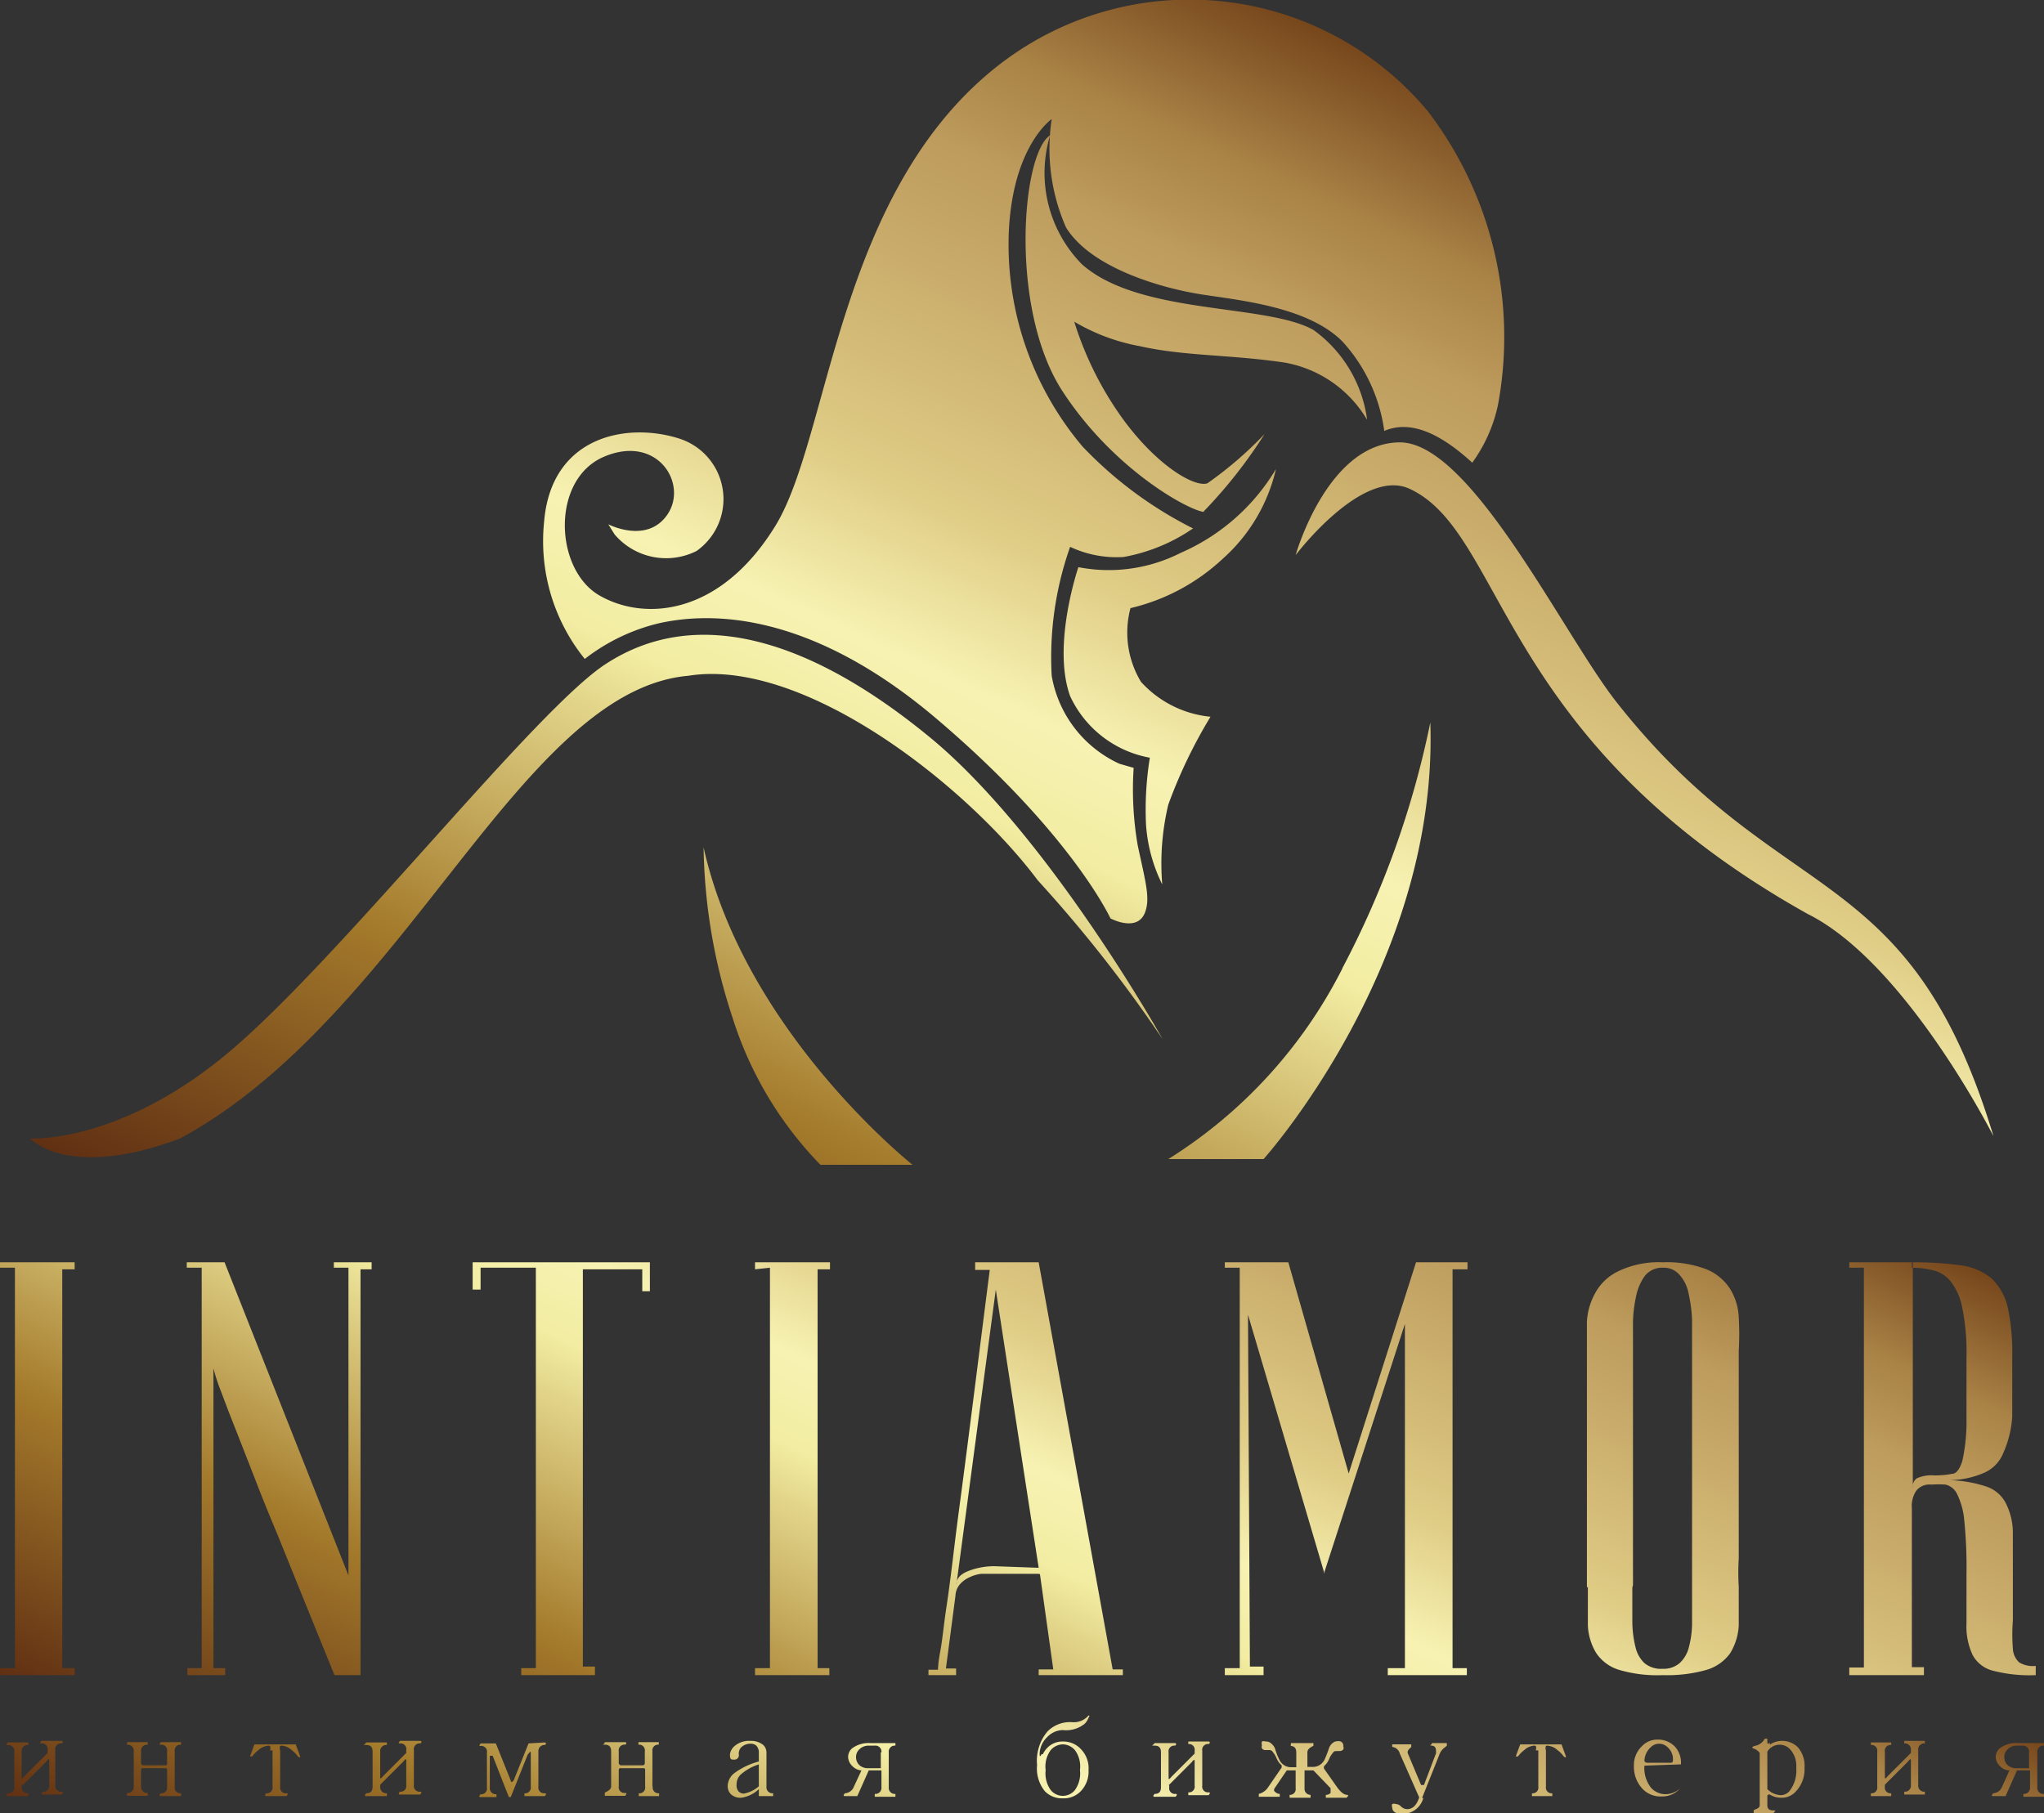 <svg id="Слой_1" data-name="Слой 1" xmlns="http://www.w3.org/2000/svg" xmlns:xlink="http://www.w3.org/1999/xlink" viewBox="0 0 64.35 57.1"><rect x="0" y="0" width="64.35" height="57.1" fill="#333333" stroke="none"/><defs><style>.cls-1,.cls-2,.cls-3{fill-rule:evenodd;}.cls-1{fill:url(#linear-gradient);}.cls-2{fill:url(#linear-gradient-2);}.cls-3{fill:url(#linear-gradient-3);}</style><linearGradient id="linear-gradient" x1="43.93" y1="59.01" x2="64.63" y2="14.62" gradientUnits="userSpaceOnUse"><stop offset="0" stop-color="#613013"/><stop offset="0.22" stop-color="#a47a2b"/><stop offset="0.4" stop-color="#e0d287"/><stop offset="0.45" stop-color="#f2eda2"/><stop offset="0.52" stop-color="#f7f2b2"/><stop offset="0.62" stop-color="#dfcc85"/><stop offset="0.78" stop-color="#c5a666"/><stop offset="0.83" stop-color="#bd9c5d"/><stop offset="0.9" stop-color="#a98246"/><stop offset="1" stop-color="#76461b"/></linearGradient><linearGradient id="linear-gradient-2" x1="41.48" y1="75.07" x2="57.49" y2="40.74" xlink:href="#linear-gradient"/><linearGradient id="linear-gradient-3" x1="43.88" y1="79.93" x2="55.97" y2="54" xlink:href="#linear-gradient"/></defs><title>logo intiamor</title><path class="cls-1" d="M55.53,27.37a15.12,15.12,0,0,0,1.93-2.45,11.91,11.91,0,0,1-1.8,1.55c-.39.13-1.55-.52-2.64-2a10.61,10.61,0,0,1-1.55-3.09,6.25,6.25,0,0,0,2.06.77c1.42.32,2.84.26,4.58.52a3.78,3.78,0,0,1,2.58,1.8A4.15,4.15,0,0,0,59,21.64c-1.49-.84-5.48-.46-7.29-2.07a4.1,4.1,0,0,1-1-4.06c-.9.58-1.29,5.48.39,8.06s4.19,3.87,4.51,3.8ZM49.21,13.21A9.77,9.77,0,0,1,62.6,14.75,11.71,11.71,0,0,1,64.81,24,4.78,4.78,0,0,1,64,25.82c-1.09-1-2-1.33-2.77-1A5.22,5.22,0,0,0,59.91,22c-1.09-1.09-3.22-1.29-4.44-1.48S52,19.7,51.21,18.41A6.17,6.17,0,0,1,50.76,15s-1.22.83-1.35,3.54a9.86,9.86,0,0,0,2.32,6.77,12.57,12.57,0,0,0,3.48,2.58,5.61,5.61,0,0,1-2.19.9,3.43,3.43,0,0,1-1.68-.32,10.44,10.44,0,0,0-.58,4.06,3.75,3.75,0,0,0,2.13,2.77l.45.13a10.35,10.35,0,0,0,.13,2.45c.24,1.12.39,1.63.24,2.07-.23.69-1.1.22-1.1.22s-1.23-2.68-5.48-6.29-7.46-3.29-8.75-3A6.13,6.13,0,0,0,36.06,32a5.9,5.9,0,0,1-1.28-4.32C35,25,37.35,24.54,39,25.05a2,2,0,0,1,.58,3.55A2.13,2.13,0,0,1,37,28.08l-.2-.32s1.23.64,1.87-.32-.32-2.52-2-1.81S35.1,29.18,36.52,30s3.8.64,5.54-2.19S44,17.15,49.21,13.21ZM47,34.53c-3.74-3.1-7.35-4.26-10.25-2.39C34.57,33.52,28.52,41.23,25,44.26S18.6,47.1,18.6,47.1s1.17,1.33,4.72,0C30.41,43.26,34,33,39.32,32.53c3.61-.58,8.73,3.41,11,6.44a43,43,0,0,1,3.93,5S50.7,37.62,47,34.53ZM39.8,37.88a17.85,17.85,0,0,0,.91,5.41,11.64,11.64,0,0,0,2.77,4.64h2.9s-5.29-4.19-6.58-10Zm20.11,3.87a15.13,15.13,0,0,1-5.48,6h3S62.94,41.62,62.68,34a28.94,28.94,0,0,1-2.77,7.74Zm1.81-16.57c2.25,0,5.15,6.06,6.83,8.19,5.17,6.56,9.2,4.87,11.86,13.66,0,0-2.76-5.46-5.85-7C64.77,34.56,65.05,28,62,26.63c-1.49-.64-3.56,2.1-3.56,2.1s1-3.55,3.29-3.55ZM54.43,36.59a8,8,0,0,0-.19,2.51,5,5,0,0,1-.51-1.87,10.23,10.23,0,0,1,.12-2.12,3.44,3.44,0,0,1-2.51-1.94c-.58-1.61.26-4.06.26-4.06a5,5,0,0,0,3.22-.45,6.51,6.51,0,0,0,3-2.64,5.41,5.41,0,0,1-1.68,2.83,6.39,6.39,0,0,1-2.9,1.55,3,3,0,0,0,.33,2.32,3.39,3.39,0,0,0,2.19,1.1A15.6,15.6,0,0,0,54.43,36.59Z" transform="translate(-17.65 -11.25)"/><path class="cls-2" d="M17.65,51.17V51H20v.22h-.39l0,12.56H20V64H17.65v-.22h.47V51.17ZM28.18,64q-1-2.46-1.82-4.49-.36-.85-.69-1.71l-.61-1.56c-.19-.47-.34-.88-.47-1.22a5.82,5.82,0,0,1-.22-.68v9.44h.37V64H23.55v-.22H24V51.17h-.47V51h1.19l3.9,9.86V51.17h-.46V51h1.19v.22H29v8.65c0,.76,0,1.45,0,2V64Zm9.93-13v.91h-.24v-.69H36V63.73h.38V64H34.06v-.22h.46V51.17H32.78v.69h-.25V51Zm3.31.22V51h2.36v.22h-.39l0,12.56h.37V64H41.42v-.22h.47V51.17Zm8.93,9.4L49,51.86l-1.24,9.29c0-.19.12-.33.38-.43a2.23,2.23,0,0,1,.83-.15Zm0,.19H48.9l-.36,0a1.14,1.14,0,0,0-.37.11.84.84,0,0,0-.3.22.59.59,0,0,0-.14.36l-.3,2.29h.32V64H47c-.08,0-.12,0-.12,0v-.17h.3s0-.2.07-.57.11-.84.2-1.43.17-1.26.26-2,.2-1.53.3-2.31c.24-1.84.5-3.94.8-6.28h-.46V51h2l2.33,12.82H53V64H50.35v-.18h.46l-.42-3Zm9,0-2.41-8.16L57,63.73h.43V64H56.21v-.22h.47V51.17h-.47V51h2l1.9,6.65L62.23,51h1.62v.22h-.47l0,12.56h.45V64H61.34v-.22h.54V52.94l-2.53,7.8Zm8.26.43c0-1.49,0-2.71,0-3.66s0-1.71,0-2.27v-1.5c0-.3,0-.61,0-.94a2.09,2.09,0,0,1,.26-.9,1.62,1.62,0,0,1,.71-.68A2.93,2.93,0,0,1,70,51a3.48,3.48,0,0,1,1.4.23,1.63,1.63,0,0,1,.72.61,1.86,1.86,0,0,1,.27.89,9.15,9.15,0,0,1,0,1.06c0,.94,0,1.76,0,2.48s0,1.33,0,1.85,0,1,0,1.33,0,.65,0,.88a7.3,7.3,0,0,0,0,.89c0,.47,0,.88,0,1.22a1.86,1.86,0,0,1-.27.87,1.41,1.41,0,0,1-.73.52A4.53,4.53,0,0,1,70,64a4.25,4.25,0,0,1-1.39-.17,1.33,1.33,0,0,1-.71-.53,1.82,1.82,0,0,1-.26-.87c0-.34,0-.74,0-1.21Zm1.43,0c0,.41,0,.77,0,1.08a3.41,3.41,0,0,0,.1.8,1,1,0,0,0,.28.5.81.81,0,0,0,.57.18.77.77,0,0,0,.54-.18,1,1,0,0,0,.29-.5,3,3,0,0,0,.1-.8c0-.31,0-.67,0-1.08V59.9c0-.52,0-1.26,0-2.23s0-2.29,0-3.93c0-.33,0-.64,0-.94a4.65,4.65,0,0,0-.11-.82,1.21,1.21,0,0,0-.28-.58.65.65,0,0,0-.52-.23.7.7,0,0,0-.57.25,1.64,1.64,0,0,0-.28.64,4.19,4.19,0,0,0-.1.83c0,.3,0,.59,0,.85v1.78c0,.61,0,1.38,0,2.31s0,2.05,0,3.34ZM79,57.86a4,4,0,0,1,1.18.2,1.07,1.07,0,0,1,.61.51,2.09,2.09,0,0,1,.23.91c0,.37,0,.82,0,1.35s0,1.08,0,1.45a5.59,5.59,0,0,0,0,.88.63.63,0,0,0,.2.44.85.85,0,0,0,.52.11V64a4.61,4.61,0,0,1-1.35-.14,1,1,0,0,1-.64-.5,2.14,2.14,0,0,1-.19-1V60.83a14.65,14.65,0,0,0-.07-1.7,2.33,2.33,0,0,0-.23-.84A.54.54,0,0,0,78.9,58a3.19,3.19,0,0,0-.45,0,.53.53,0,0,0-.47.19.87.87,0,0,0-.14.56v5h.38V64H75.87v-.24h.46V51.17h-.46V51h2v7.1A.31.31,0,0,1,78,57.8a1.14,1.14,0,0,1,.54-.09,2.79,2.79,0,0,0,.57-.05c.14,0,.25-.18.32-.41a5.79,5.79,0,0,0,.13-1.11c0-.5,0-1.21,0-2.14a7,7,0,0,0-.13-1.55,1.92,1.92,0,0,0-.37-.85,1,1,0,0,0-.56-.35,2.84,2.84,0,0,0-.66-.08V51a10.58,10.58,0,0,1,1.5.09,1.91,1.91,0,0,1,1,.41,1.83,1.83,0,0,1,.52.92A7,7,0,0,1,81,54c0,.74,0,1.36,0,1.85A3.28,3.28,0,0,1,80.72,57a1.14,1.14,0,0,1-.61.63A2.8,2.8,0,0,1,79,57.86Z" transform="translate(-17.65 -11.25)"/><path class="cls-3" d="M18.33,67.45v.06a.19.19,0,0,0,.21.21s0,.06,0,.09h-.65q-.08,0,0-.09a.19.19,0,0,0,.21-.21v-1.1a.19.19,0,0,0-.21-.21c-.05,0-.05,0,0-.08h.65s0,.06,0,.08a.19.19,0,0,0-.21.21v.76c0,.1,0,.12.1,0l.72-.72v-.09a.18.18,0,0,0-.2-.21c-.05,0-.05,0,0-.08h.64c.05,0,.05.06,0,.08a.18.18,0,0,0-.2.21v1.1a.18.18,0,0,0,.2.21q.07,0,0,.09H19q-.07,0,0-.09a.18.18,0,0,0,.2-.21v-.73c0-.1,0-.12-.1,0l-.72.72Zm4.82.06a.18.18,0,0,0,.2.21s0,.06,0,.09h-.64q-.08,0,0-.09a.18.18,0,0,0,.2-.21V67c0-.05,0-.07-.07-.07h-.68c-.05,0-.07,0-.07.09v.48a.19.19,0,0,0,.21.21s0,.06,0,.09h-.65s0-.06,0-.09a.19.19,0,0,0,.21-.21v-1.1a.19.19,0,0,0-.21-.21s0,0,0-.08h.65s0,.06,0,.08a.19.19,0,0,0-.21.21v.35a.08.08,0,0,0,.09.09h.66c.05,0,.07,0,.07-.07v-.37a.18.18,0,0,0-.2-.21c-.05,0-.05,0,0-.08h.64s0,.06,0,.08a.18.18,0,0,0-.2.21v1.1Zm3-1.14a.2.2,0,0,0,0-.14.13.13,0,0,0-.1,0,.46.46,0,0,0-.25.12,1,1,0,0,0-.21.21c-.05,0-.07,0-.07,0l.14-.38h1.3l.14.38s0,.06-.07,0a1,1,0,0,0-.21-.21.47.47,0,0,0-.24-.12.16.16,0,0,0-.11,0,.2.2,0,0,0,0,.14v1.14a.18.18,0,0,0,.2.21q.08,0,0,.09h-.64q-.07,0,0-.09a.18.18,0,0,0,.2-.21V66.37Zm3.47,1.08v.06a.19.19,0,0,0,.21.21s0,.06,0,.09h-.65q-.08,0,0-.09c.14,0,.2-.07.2-.21v-1.1c0-.14-.06-.21-.2-.21s-.05,0,0-.08h.65s0,.06,0,.08a.19.19,0,0,0-.21.21v.76c0,.1,0,.12.1,0l.72-.72v-.09a.18.18,0,0,0-.2-.21c-.05,0-.05,0,0-.08h.64c.05,0,.05.06,0,.08a.18.18,0,0,0-.2.21v1.1a.18.18,0,0,0,.2.21q.07,0,0,.09h-.64q-.07,0,0-.09a.18.18,0,0,0,.2-.21v-.73c0-.1,0-.12-.1,0l-.72.72Zm5.18-1.33c.05,0,.05.06,0,.08a.19.19,0,0,0-.2.21v1.1a.18.18,0,0,0,.2.21q.08,0,0,.09h-.64s0-.06,0-.09a.18.18,0,0,0,.2-.21v-1c0-.13,0-.13-.1,0l-.53,1.33a0,0,0,0,1-.06,0l-.51-1.3s-.06,0-.09,0v1a.19.19,0,0,0,.21.21s0,.06,0,.09h-.5q-.08,0,0-.09a.18.18,0,0,0,.2-.21v-1.1a.18.18,0,0,0-.2-.21c-.05,0-.05,0,0-.08h.48l.47,1.17q0,.09.09,0l.47-1.17Zm3.4,1.39a.18.18,0,0,0,.2.21s0,.06,0,.09h-.64s0-.06,0-.09a.18.18,0,0,0,.2-.21V67c0-.05,0-.07-.07-.07H37.2c-.05,0-.07,0-.07.09v.48a.18.18,0,0,0,.2.21q.08,0,0,.09h-.64s0-.06,0-.09.2-.07.2-.21v-1.1c0-.14-.06-.21-.2-.21s0,0,0-.08h.64c.05,0,.05.06,0,.08a.18.18,0,0,0-.2.21v.35a.08.08,0,0,0,.09.09h.66s.07,0,.07-.07v-.37a.18.18,0,0,0-.2-.21s0,0,0-.08h.64s0,.06,0,.08a.18.18,0,0,0-.2.21v1.1Zm3.34-.7a1.61,1.61,0,0,0-.57.32.42.42,0,0,0-.13.31.3.3,0,0,0,.06.22.23.23,0,0,0,.17.07,1,1,0,0,0,.47-.23v-.69Zm0,.78a1,1,0,0,1-.55.27.44.44,0,0,1-.33-.11.36.36,0,0,1-.1-.27.53.53,0,0,1,.19-.38,2.27,2.27,0,0,1,.79-.38v-.27a.31.31,0,0,0-.08-.23.27.27,0,0,0-.19-.06.41.41,0,0,0-.3.13.29.29,0,0,0-.06.21.14.14,0,0,1-.16.16c-.08,0-.12,0-.12-.16a.41.41,0,0,1,.15-.27.7.7,0,0,1,.49-.16.61.61,0,0,1,.41.13.33.33,0,0,1,.1.24v1.07a.19.19,0,0,0,.21.21s0,.06,0,.09h-.45v-.22ZM44.77,67a.43.43,0,0,1-.28-.13.42.42,0,0,1-.14-.29.37.37,0,0,1,.12-.27.87.87,0,0,1,.59-.17h.78s0,.06,0,.08a.19.19,0,0,0-.21.21v1.1a.19.19,0,0,0,.21.21s0,.06,0,.09h-.65s0-.06,0-.09a.19.19,0,0,0,.21-.21V67H45l-.36.81h-.39q-.08,0,0-.09a.32.32,0,0,0,.26-.16l.27-.58Zm.63-.57a.19.19,0,0,0-.21-.21H45a.41.41,0,0,0-.3.12.33.33,0,0,0-.1.24.35.35,0,0,0,.1.25.4.4,0,0,0,.3.1h.38v-.5Zm5.08.06a.8.8,0,0,1,.15-.21.66.66,0,0,1,.48-.19.75.75,0,0,1,.57.24.86.86,0,0,1,.24.66.89.89,0,0,1-.24.66.74.74,0,0,1-.57.23.75.75,0,0,1-.57-.23,1.13,1.13,0,0,1-.24-.82,1.43,1.43,0,0,1,.33-1.06,1,1,0,0,1,.76-.29.61.61,0,0,0,.53-.21s.06,0,0,.07a.52.52,0,0,1-.12.19.93.93,0,0,1-.69.2.7.7,0,0,0-.5.23.75.75,0,0,0-.23.53q0,.12.06,0Zm.63-.31a.52.52,0,0,0-.38.18.87.87,0,0,0-.16.63.9.9,0,0,0,.16.63.49.49,0,0,0,.76,0,.9.9,0,0,0,.16-.63.87.87,0,0,0-.16-.63.52.52,0,0,0-.38-.18Zm3.35,1.29v.06a.18.18,0,0,0,.2.21q.08,0,0,.09H54q-.08,0,0-.09c.14,0,.2-.07.2-.21v-1.1c0-.14-.06-.21-.2-.21s-.05,0,0-.08h.64c.05,0,.05.06,0,.08a.18.18,0,0,0-.2.21v.76c0,.1,0,.12.1,0l.72-.72v-.09a.18.18,0,0,0-.2-.21s0,0,0-.08h.64c.05,0,.05.06,0,.08a.18.18,0,0,0-.2.21v1.1a.18.18,0,0,0,.2.21q.08,0,0,.09h-.64s0-.06,0-.09a.18.18,0,0,0,.2-.21v-.73c0-.1,0-.12-.1,0l-.72.72Zm3.83-1.25s0,0,0-.08H59s0,.06,0,.08-.19.07-.19.21v.46h.16a.41.41,0,0,0,.39-.25,3.48,3.48,0,0,0,.13-.34.35.35,0,0,1,.1-.15.25.25,0,0,1,.19-.07.14.14,0,0,1,.16.16.13.13,0,0,1,0,.1.14.14,0,0,1-.1.05l-.06,0h-.07a.12.12,0,0,0-.1.06.7.7,0,0,0-.12.2.6.6,0,0,1-.16.22s0,.05,0,.07l.43.61c.1.13.19.21.29.22s0,.06,0,.09h-.66s0-.06,0-.09a.2.2,0,0,0,.15-.06s0-.08,0-.15L59,67s0,0-.09,0h-.19v.56a.19.19,0,0,0,.19.21s0,.06,0,.09h-.66s0-.06,0-.09a.18.18,0,0,0,.19-.21V67h-.19s-.08,0-.09,0l-.36.53q-.08.1,0,.15a.2.2,0,0,0,.14.06s0,.06,0,.09h-.66s0-.06,0-.09a.49.49,0,0,0,.3-.22l.42-.61a0,0,0,0,0,0-.07.6.6,0,0,1-.16-.22.7.7,0,0,0-.12-.2.12.12,0,0,0-.1-.06h-.08l-.06,0a.14.14,0,0,1-.1-.05.13.13,0,0,1,0-.1.17.17,0,0,1,0-.12.14.14,0,0,1,.11,0,.24.24,0,0,1,.19.07.4.4,0,0,1,.11.15,2,2,0,0,0,.13.34.41.41,0,0,0,.38.25h.16v-.46c0-.14-.06-.21-.19-.21Zm4.17,1.65a.68.68,0,0,1-.64.5c-.23,0-.34-.07-.34-.21a.13.13,0,0,1,0-.1.16.16,0,0,1,.12,0,.23.23,0,0,1,.16.08.29.29,0,0,0,.19.08c.17,0,.3-.12.38-.37l-.61-1.38a.28.28,0,0,0-.24-.21s0,0,0-.08h.6s0,.06,0,.08-.14.09-.11.2l.42,1s.06,0,.09,0l.38-1c0-.14,0-.22-.13-.24s0,0,0-.08h.47s0,.06,0,.08-.17.1-.23.27l-.55,1.38ZM66,66.37a.2.2,0,0,0,0-.14.16.16,0,0,0-.11,0,.47.47,0,0,0-.24.12,1,1,0,0,0-.21.21c-.05,0-.07,0-.07,0l.14-.38h1.3l.14.38s0,.06-.07,0a1,1,0,0,0-.21-.21.46.46,0,0,0-.25-.12.13.13,0,0,0-.1,0,.2.2,0,0,0,0,.14v1.14a.18.18,0,0,0,.2.21s0,.06,0,.09h-.64s0-.06,0-.09a.18.18,0,0,0,.2-.21V66.37Zm3.42.48a1,1,0,0,0,.22.71.63.63,0,0,0,.43.19.69.69,0,0,0,.47-.18c.05,0,.06,0,0,0a.74.74,0,0,1-.58.25.78.78,0,0,1-.59-.23,1,1,0,0,1-.28-.72.82.82,0,0,1,.25-.63.66.66,0,0,1,.48-.21.74.74,0,0,1,.55.21.75.75,0,0,1,.2.57Zm.8-.09c.07,0,.1,0,.1-.11a.5.5,0,0,0-.16-.37.38.38,0,0,0-.28-.12.37.37,0,0,0-.27.12.6.6,0,0,0-.19.41s0,.07.11.07Zm3.15-.57a.65.65,0,0,1,.37-.12.7.7,0,0,1,.52.21.89.89,0,0,1,.2.64,1,1,0,0,1-.28.75.58.58,0,0,1-.44.19.64.64,0,0,1-.37-.1c-.05,0-.08,0-.08.06v.28c0,.11.06.16.19.16s0,.06,0,.09h-.62s0-.06,0-.09.19-.05.19-.16V66.45s-.06-.09-.17-.13-.06-.06,0-.09a.44.44,0,0,0,.33-.23s.07,0,.08,0v.13s0,.06.08,0Zm-.08,1.4a.64.64,0,0,0,.42.19.37.37,0,0,0,.27-.12,1.05,1.05,0,0,0,.22-.74.78.78,0,0,0-.18-.57.45.45,0,0,0-.73.06v1.18Zm3.7-.14v.06a.18.18,0,0,0,.2.21s0,.06,0,.09h-.64s0-.06,0-.09a.18.18,0,0,0,.2-.21v-1.1a.18.18,0,0,0-.2-.21s0,0,0-.08h.64s0,.06,0,.08a.18.18,0,0,0-.2.21v.76c0,.1,0,.12.1,0l.72-.72v-.09a.19.19,0,0,0-.21-.21s0,0,0-.08h.65s0,.06,0,.08a.19.19,0,0,0-.21.21v1.1a.19.19,0,0,0,.21.21s0,.06,0,.09h-.65s0-.06,0-.09a.19.19,0,0,0,.21-.21v-.73c0-.1,0-.12-.1,0l-.72.72ZM80.89,67a.41.41,0,0,1-.27-.13.42.42,0,0,1-.14-.29.37.37,0,0,1,.12-.27.85.85,0,0,1,.59-.17H82s0,.06,0,.08a.19.19,0,0,0-.21.21v1.1a.19.19,0,0,0,.21.21s0,.06,0,.09h-.65s0-.06,0-.09a.19.19,0,0,0,.21-.21V67h-.41l-.36.81h-.39q-.08,0,0-.09a.32.32,0,0,0,.26-.16l.26-.58Zm.64-.57a.19.19,0,0,0-.21-.21h-.18a.4.4,0,0,0-.29.12.33.33,0,0,0-.1.24.35.35,0,0,0,.1.25.39.39,0,0,0,.29.1h.39Z" transform="translate(-17.65 -11.25)"/></svg>